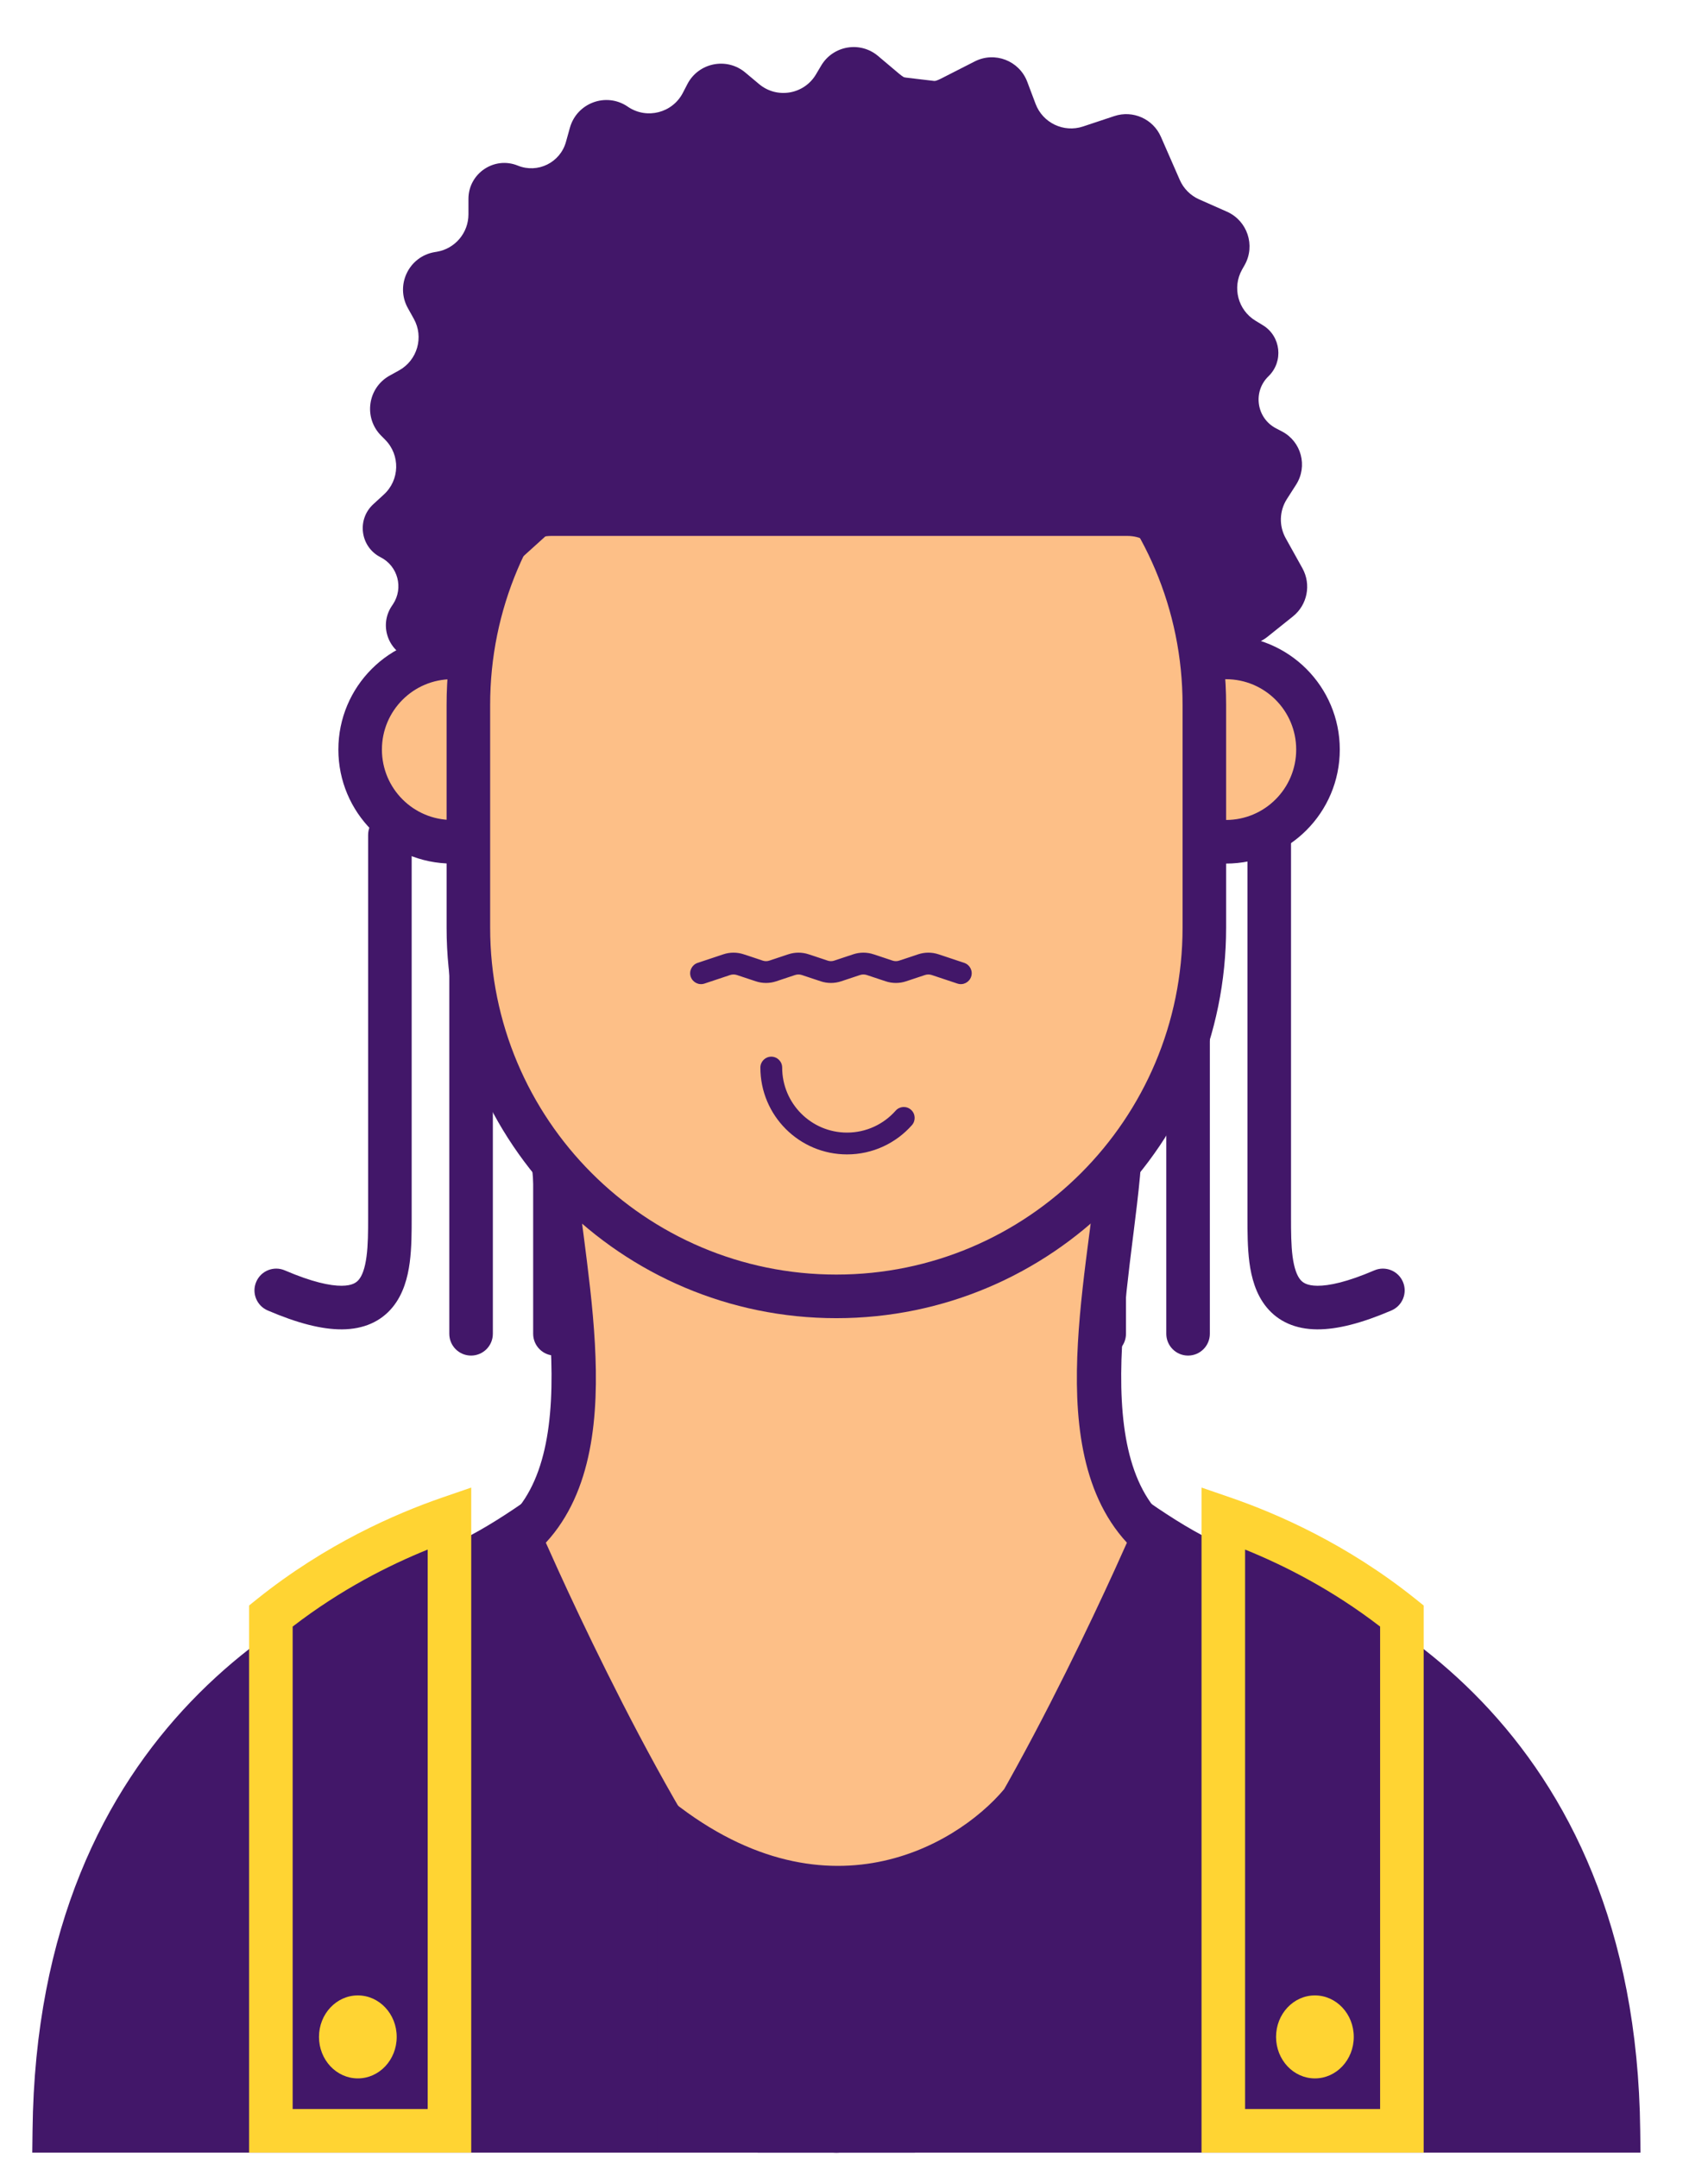 <svg width="38" height="48" viewBox="0 0 38 48" fill="none" xmlns="http://www.w3.org/2000/svg">
<g clip-path="url(#clip0_20_41064)">
<path fill-rule="evenodd" clip-rule="evenodd" d="M8.675 18.088C8.942 18.088 9.159 18.305 9.159 18.573L9.159 27.091C9.159 27.397 9.159 27.752 9.116 28.081C9.072 28.411 8.976 28.784 8.733 29.079C8.469 29.4 8.087 29.566 7.612 29.57C7.159 29.573 6.614 29.432 5.955 29.149C5.709 29.043 5.595 28.758 5.701 28.512C5.806 28.266 6.091 28.152 6.337 28.258C6.943 28.518 7.345 28.602 7.604 28.6C7.84 28.598 7.932 28.527 7.984 28.463C8.057 28.375 8.119 28.216 8.154 27.953C8.189 27.694 8.19 27.399 8.19 27.075V18.573C8.19 18.305 8.407 18.088 8.675 18.088ZM10.48 18.088C10.748 18.088 10.965 18.305 10.965 18.573V29.668C10.965 29.936 10.748 30.153 10.48 30.153C10.213 30.153 9.996 29.936 9.996 29.668V18.573C9.996 18.305 10.213 18.088 10.48 18.088ZM12.347 18.088C12.614 18.088 12.831 18.305 12.831 18.573V29.668C12.831 29.936 12.614 30.153 12.347 30.153C12.079 30.153 11.862 29.936 11.862 29.668V18.573C11.862 18.305 12.079 18.088 12.347 18.088ZM14.213 18.088C14.48 18.088 14.698 18.305 14.698 18.573V29.668C14.698 29.936 14.48 30.153 14.213 30.153C13.945 30.153 13.728 29.936 13.728 29.668V18.573C13.728 18.305 13.945 18.088 14.213 18.088ZM16.019 18.088C16.287 18.088 16.504 18.305 16.504 18.573V29.668C16.504 29.936 16.287 30.153 16.019 30.153C15.751 30.153 15.534 29.936 15.534 29.668V18.573C15.534 18.305 15.751 18.088 16.019 18.088Z" fill="#421769"/>
<path fill-rule="evenodd" clip-rule="evenodd" d="M20.894 18.088C21.162 18.088 21.379 18.305 21.379 18.573V29.668C21.379 29.936 21.162 30.153 20.894 30.153C20.626 30.153 20.409 29.936 20.409 29.668V18.573C20.409 18.305 20.626 18.088 20.894 18.088ZM22.7 18.088C22.968 18.088 23.185 18.305 23.185 18.573V29.668C23.185 29.936 22.968 30.153 22.7 30.153C22.432 30.153 22.215 29.936 22.215 29.668V18.573C22.215 18.305 22.432 18.088 22.7 18.088ZM24.566 18.088C24.834 18.088 25.051 18.305 25.051 18.573V29.668C25.051 29.936 24.834 30.153 24.566 30.153C24.299 30.153 24.081 29.936 24.081 29.668V18.573C24.081 18.305 24.299 18.088 24.566 18.088ZM26.432 18.088C26.7 18.088 26.917 18.305 26.917 18.573V29.668C26.917 29.936 26.7 30.153 26.432 30.153C26.165 30.153 25.948 29.936 25.948 29.668V18.573C25.948 18.305 26.165 18.088 26.432 18.088ZM28.238 18.088C28.506 18.088 28.723 18.305 28.723 18.573V27.075C28.723 27.399 28.724 27.694 28.758 27.953C28.794 28.216 28.856 28.375 28.929 28.463C28.981 28.527 29.073 28.598 29.309 28.6C29.568 28.602 29.97 28.518 30.576 28.258C30.822 28.152 31.107 28.266 31.212 28.512C31.318 28.758 31.204 29.043 30.958 29.149C30.299 29.432 29.753 29.573 29.301 29.57C28.826 29.566 28.444 29.4 28.18 29.079C27.937 28.784 27.841 28.411 27.797 28.081C27.754 27.752 27.754 27.397 27.754 27.091L27.754 18.573C27.754 18.305 27.971 18.088 28.238 18.088Z" fill="#421769"/>
<path d="M10.059 14.623H10.323H11.082V18.724H10.323H10.059C8.929 18.724 8.012 17.806 8.012 16.673C8.012 15.541 8.929 14.623 10.059 14.623Z" fill="#FDBF87"/>
<path fill-rule="evenodd" clip-rule="evenodd" d="M10.059 15.108C9.197 15.108 8.497 15.808 8.497 16.673C8.497 17.539 9.197 18.239 10.059 18.239H10.598V15.108H10.059ZM7.528 16.673C7.528 15.274 8.66 14.138 10.059 14.138H11.567V19.209H10.059C8.66 19.209 7.528 18.073 7.528 16.673Z" fill="#421769"/>
<path d="M27.276 14.623H27.012H26.253V18.724H27.012H27.276C28.407 18.724 29.323 17.806 29.323 16.673C29.323 15.541 28.407 14.623 27.276 14.623Z" fill="#FDBF87"/>
<path fill-rule="evenodd" clip-rule="evenodd" d="M25.768 14.138H27.276C28.675 14.138 29.808 15.274 29.808 16.673C29.808 18.073 28.675 19.209 27.276 19.209H25.768V14.138ZM26.737 15.108V18.239H27.276C28.138 18.239 28.838 17.539 28.838 16.673C28.838 15.808 28.138 15.108 27.276 15.108H26.737Z" fill="#421769"/>
<path d="M36.008 47.397C35.912 38.588 29.951 35.785 27.32 34.934C26.338 34.616 24.942 33.595 24.348 33.111L19.27 47.397H36.008Z" fill="#421769"/>
<path fill-rule="evenodd" clip-rule="evenodd" d="M24.121 32.3L24.654 32.735C24.939 32.968 25.423 33.333 25.953 33.678C26.491 34.029 27.042 34.334 27.47 34.472C28.827 34.912 31.058 35.858 32.965 37.846C34.882 39.844 36.443 42.866 36.492 47.392L36.498 47.882H18.583L24.121 32.3ZM24.581 33.904L19.957 46.912H35.511C35.363 42.905 33.942 40.265 32.265 38.517C30.51 36.688 28.445 35.807 27.171 35.395C26.617 35.216 25.979 34.852 25.424 34.491C25.12 34.293 24.831 34.089 24.581 33.904Z" fill="#421769"/>
<path d="M31.19 35.945C29.716 34.765 28.227 34.117 27.216 33.769V47.397H28.266H31.19V35.945Z" fill="#421769"/>
<path fill-rule="evenodd" clip-rule="evenodd" d="M26.732 33.089L27.375 33.31C28.42 33.671 29.963 34.342 31.492 35.566L31.674 35.712V47.882H26.732V33.089ZM27.701 34.468V46.912H30.705V36.181C29.634 35.356 28.564 34.817 27.701 34.468Z" fill="#FFD433"/>
<path d="M29.254 46.231C29.732 46.231 30.119 45.818 30.119 45.308C30.119 44.798 29.732 44.385 29.254 44.385C28.777 44.385 28.39 44.798 28.39 45.308C28.39 45.818 28.777 46.231 29.254 46.231Z" fill="#FFD433"/>
<path d="M18.548 25.206H25.029C24.361 27.437 23.544 32.32 25.772 34.229C25.772 34.229 22.802 39.557 20.997 42.903C20.39 44.027 20.024 46.433 19.511 47.397C18.789 47.397 18.548 47.397 18.548 47.397V42.903V25.206Z" fill="#FDBF87"/>
<path fill-rule="evenodd" clip-rule="evenodd" d="M24.397 26.076C24.361 26.458 24.309 26.875 24.252 27.322C24.245 27.372 24.238 27.422 24.232 27.473C24.133 28.236 24.026 29.066 23.981 29.884C23.893 31.466 24.022 33.178 25.072 34.315C25.003 34.47 24.909 34.68 24.793 34.934C24.53 35.509 24.157 36.307 23.713 37.198C22.823 38.987 21.665 41.122 20.568 42.585C19.947 43.413 19.665 44.651 19.528 45.61C19.457 46.102 19.422 46.546 19.405 46.867C19.404 46.883 19.403 46.898 19.403 46.912H18.548V47.882H20.357L20.357 47.397L20.357 47.397L20.357 47.396L20.357 47.391C20.357 47.386 20.357 47.378 20.357 47.368C20.357 47.347 20.358 47.315 20.359 47.274C20.361 47.191 20.365 47.07 20.373 46.92C20.39 46.62 20.422 46.205 20.488 45.747C20.622 44.807 20.881 43.784 21.344 43.167C22.497 41.629 23.687 39.427 24.581 37.63C25.03 36.727 25.409 35.919 25.675 35.337C25.808 35.046 25.913 34.811 25.985 34.648C26.021 34.567 26.049 34.504 26.067 34.461C26.077 34.439 26.084 34.423 26.089 34.412L26.096 34.394C26.096 34.394 26.096 34.394 25.651 34.202L26.096 34.394L26.236 34.069L25.97 33.837C25.08 33.061 24.874 31.64 24.964 29.926C25.006 29.128 25.108 28.313 25.205 27.533C25.21 27.496 25.214 27.459 25.219 27.423C25.273 26.99 25.326 26.563 25.363 26.162C25.394 25.823 25.414 25.502 25.414 25.206H24.444C24.444 25.466 24.426 25.758 24.397 26.076Z" fill="#421769"/>
<path d="M1.208 47.397C1.304 38.588 7.264 35.785 9.895 34.934C10.877 34.616 12.274 33.595 12.868 33.111L17.946 47.397H1.208Z" fill="#421769"/>
<path fill-rule="evenodd" clip-rule="evenodd" d="M13.094 32.3L18.633 47.882H0.718L0.724 47.392C0.773 42.866 2.334 39.844 4.251 37.846C6.158 35.858 8.389 34.912 9.746 34.472C10.174 34.334 10.725 34.029 11.263 33.678C11.793 33.333 12.277 32.968 12.562 32.735L13.094 32.3ZM11.792 34.491C11.237 34.852 10.599 35.216 10.045 35.395C8.771 35.807 6.706 36.688 4.951 38.517C3.274 40.265 1.853 42.905 1.705 46.912H17.259L12.635 33.904C12.385 34.089 12.096 34.293 11.792 34.491Z" fill="#421769"/>
<path d="M6.026 35.945C7.5 34.765 8.989 34.117 9.999 33.769V47.397H8.95H6.026V35.945Z" fill="#421769"/>
<path fill-rule="evenodd" clip-rule="evenodd" d="M10.484 33.089V47.882H5.542V35.712L5.723 35.566C7.253 34.342 8.796 33.671 9.841 33.31L10.484 33.089ZM6.511 36.181V46.912H9.515V34.468C8.652 34.817 7.582 35.356 6.511 36.181Z" fill="#FFD433"/>
<path d="M7.961 46.231C7.484 46.231 7.097 45.818 7.097 45.308C7.097 44.798 7.484 44.385 7.961 44.385C8.439 44.385 8.826 44.798 8.826 45.308C8.826 45.818 8.439 46.231 7.961 46.231Z" fill="#FFD433"/>
<path d="M18.668 25.206H12.187C12.855 27.437 13.672 32.32 11.444 34.229C11.444 34.229 14.414 39.557 16.219 42.903C16.826 44.027 17.192 46.433 17.705 47.397C18.427 47.397 18.668 47.397 18.668 47.397V42.903V25.206Z" fill="#FDBF87"/>
<path fill-rule="evenodd" clip-rule="evenodd" d="M11.854 26.162C11.89 26.563 11.943 26.99 11.997 27.423C12.002 27.459 12.006 27.496 12.011 27.533C12.108 28.313 12.21 29.128 12.252 29.926C12.341 31.64 12.136 33.061 11.246 33.837L10.979 34.069L11.12 34.394L11.565 34.202C11.12 34.394 11.12 34.394 11.12 34.394L11.127 34.412C11.132 34.423 11.139 34.439 11.148 34.461C11.167 34.504 11.195 34.567 11.231 34.648C11.303 34.811 11.408 35.046 11.541 35.337C11.807 35.919 12.185 36.727 12.635 37.63C13.529 39.427 14.719 41.629 15.872 43.167C16.335 43.784 16.594 44.807 16.728 45.747C16.794 46.205 16.826 46.62 16.843 46.92C16.851 47.07 16.855 47.191 16.857 47.274C16.858 47.315 16.859 47.347 16.859 47.368C16.859 47.378 16.859 47.386 16.859 47.391L16.859 47.396L16.859 47.397V47.882H18.668V46.912H17.813C17.812 46.898 17.812 46.883 17.811 46.867C17.793 46.546 17.758 46.102 17.688 45.61C17.552 44.651 17.269 43.413 16.648 42.585C15.551 41.122 14.393 38.987 13.503 37.198C13.059 36.307 12.685 35.509 12.423 34.934C12.307 34.68 12.213 34.47 12.144 34.315C13.194 33.178 13.323 31.466 13.235 29.884C13.19 29.066 13.082 28.236 12.984 27.473C12.977 27.422 12.971 27.372 12.964 27.322C12.907 26.875 12.855 26.458 12.819 26.076C12.79 25.758 12.772 25.466 12.772 25.206H11.802C11.802 25.502 11.822 25.824 11.854 26.162Z" fill="#421769"/>
<path d="M26.794 20.635V15.678C26.794 11.149 23.129 7.477 18.607 7.477C14.086 7.477 10.42 11.149 10.42 15.678V20.635C10.42 25.164 14.086 28.836 18.607 28.836C23.129 28.836 26.794 25.164 26.794 20.635Z" fill="#FDBF87"/>
<path fill-rule="evenodd" clip-rule="evenodd" d="M9.936 15.678C9.936 10.882 13.817 6.993 18.607 6.993C23.397 6.993 27.279 10.882 27.279 15.678V20.635C27.279 25.431 23.397 29.321 18.607 29.321C13.817 29.321 9.936 25.431 9.936 20.635V15.678ZM18.607 7.962C14.354 7.962 10.905 11.416 10.905 15.678V20.635C10.905 24.897 14.354 28.351 18.607 28.351C22.86 28.351 26.31 24.897 26.31 20.635V15.678C26.31 11.416 22.86 7.962 18.607 7.962Z" fill="#421769"/>
<path fill-rule="evenodd" clip-rule="evenodd" d="M17.16 23.504C17.294 23.504 17.402 23.613 17.402 23.747C17.402 24.546 18.049 25.193 18.845 25.193C19.275 25.193 19.661 25.005 19.926 24.706C20.014 24.605 20.168 24.596 20.268 24.685C20.368 24.773 20.377 24.927 20.289 25.027C19.936 25.426 19.42 25.678 18.845 25.678C17.78 25.678 16.917 24.813 16.917 23.747C16.917 23.613 17.026 23.504 17.16 23.504Z" fill="#421769"/>
<path fill-rule="evenodd" clip-rule="evenodd" d="M16.395 21.688C16.346 21.672 16.293 21.672 16.244 21.688L15.674 21.878C15.547 21.921 15.41 21.852 15.367 21.725C15.325 21.598 15.394 21.461 15.521 21.418L16.091 21.228C16.091 21.228 16.091 21.228 16.091 21.228C16.239 21.178 16.4 21.178 16.549 21.228C16.549 21.228 16.549 21.228 16.549 21.228C16.549 21.228 16.549 21.228 16.549 21.228L16.967 21.367C17.016 21.384 17.069 21.384 17.118 21.367L17.535 21.228C17.535 21.228 17.535 21.228 17.535 21.228C17.535 21.228 17.536 21.228 17.536 21.228C17.684 21.178 17.845 21.178 17.994 21.228C17.994 21.228 17.994 21.228 17.994 21.228C17.994 21.228 17.994 21.228 17.994 21.228L18.412 21.367C18.46 21.384 18.514 21.384 18.562 21.367L18.98 21.228C18.98 21.228 18.98 21.228 18.98 21.228C19.129 21.178 19.29 21.178 19.438 21.228C19.438 21.228 19.439 21.228 19.439 21.228L19.856 21.367C19.905 21.384 19.958 21.384 20.007 21.367L20.425 21.228C20.425 21.228 20.425 21.228 20.425 21.228C20.574 21.178 20.735 21.178 20.883 21.228L21.453 21.418C21.58 21.461 21.649 21.598 21.606 21.725C21.564 21.852 21.427 21.921 21.3 21.878L20.73 21.688C20.681 21.672 20.628 21.672 20.579 21.688L20.161 21.827C20.161 21.827 20.161 21.827 20.161 21.827C20.012 21.877 19.851 21.877 19.703 21.827C19.703 21.827 19.703 21.827 19.703 21.827L19.285 21.688C19.236 21.672 19.183 21.672 19.134 21.688L18.716 21.827C18.567 21.877 18.407 21.877 18.258 21.827L17.84 21.688C17.791 21.672 17.738 21.672 17.689 21.688L17.271 21.827C17.271 21.827 17.271 21.827 17.271 21.827C17.271 21.827 17.271 21.827 17.271 21.827C17.123 21.877 16.962 21.877 16.813 21.827C16.813 21.827 16.813 21.827 16.813 21.827C16.813 21.827 16.813 21.827 16.813 21.827L16.395 21.688Z" fill="#421769"/>
<path d="M11.563 12.29L10.168 14.342C9.967 14.637 9.603 14.774 9.258 14.684L9.162 14.659C8.651 14.525 8.422 13.927 8.713 13.485L8.744 13.439C8.982 13.078 8.852 12.59 8.467 12.395C8.015 12.166 7.932 11.555 8.307 11.214L8.539 11.001C8.894 10.678 8.908 10.123 8.57 9.782L8.478 9.689C8.084 9.291 8.179 8.626 8.669 8.355L8.877 8.24C9.286 8.014 9.434 7.498 9.206 7.09L9.074 6.853C8.791 6.345 9.093 5.709 9.665 5.609L9.724 5.599C10.127 5.529 10.422 5.178 10.422 4.768V4.425C10.422 3.857 10.996 3.47 11.521 3.684C11.963 3.863 12.462 3.618 12.591 3.158L12.679 2.842C12.834 2.29 13.481 2.049 13.957 2.366L13.977 2.38C14.395 2.658 14.961 2.511 15.192 2.066L15.293 1.871C15.541 1.393 16.168 1.267 16.581 1.613L16.889 1.871C17.288 2.205 17.891 2.101 18.155 1.653L18.268 1.462C18.533 1.012 19.138 0.909 19.536 1.246L20.007 1.643C20.266 1.862 20.631 1.904 20.933 1.75L21.685 1.367C22.132 1.138 22.678 1.35 22.855 1.82L23.04 2.311C23.2 2.734 23.665 2.956 24.094 2.814L24.792 2.582C25.205 2.445 25.655 2.645 25.829 3.045L26.247 4C26.331 4.194 26.485 4.348 26.677 4.434L27.298 4.709C27.752 4.911 27.935 5.46 27.692 5.894L27.633 5.998C27.411 6.395 27.543 6.897 27.931 7.133L28.095 7.233C28.499 7.478 28.561 8.04 28.222 8.369C27.868 8.71 27.952 9.299 28.388 9.527L28.522 9.597C28.953 9.822 29.098 10.368 28.837 10.779L28.629 11.104C28.463 11.366 28.453 11.697 28.603 11.969L28.977 12.641C29.176 13.002 29.087 13.454 28.766 13.711L28.2 14.164C27.821 14.467 27.266 14.388 26.986 13.992L25.773 12.277C25.615 12.053 25.359 11.921 25.085 11.921H12.26C11.981 11.921 11.72 12.059 11.563 12.29Z" fill="#421769"/>
<path fill-rule="evenodd" clip-rule="evenodd" d="M9.285 14.19L9.285 14.19L9.162 14.659L9.285 14.19ZM22.402 1.992C22.326 1.791 22.094 1.702 21.905 1.798L21.153 2.182C20.677 2.424 20.103 2.358 19.695 2.014C19.695 2.014 19.695 2.014 19.695 2.014L19.224 1.616M22.402 1.992L22.587 2.482L22.402 1.992ZM22.587 2.482C22.838 3.148 23.57 3.498 24.246 3.274L24.945 3.042C24.945 3.042 24.945 3.042 24.945 3.042C25.12 2.984 25.311 3.069 25.385 3.239C25.385 3.239 25.385 3.239 25.385 3.239L25.802 4.195L25.802 4.195C25.936 4.499 26.177 4.742 26.481 4.877L27.101 5.153C27.294 5.238 27.372 5.472 27.269 5.657L27.21 5.761C27.21 5.761 27.21 5.761 27.21 5.761C26.861 6.386 27.068 7.176 27.68 7.548C27.68 7.548 27.68 7.548 27.68 7.548L27.843 7.647C27.976 7.728 27.996 7.912 27.885 8.02C27.293 8.591 27.434 9.575 28.163 9.956L28.297 10.026C28.476 10.12 28.537 10.347 28.428 10.518C28.428 10.518 28.428 10.518 28.428 10.518L28.221 10.844C27.958 11.255 27.943 11.777 28.179 12.204L28.553 12.876C28.638 13.03 28.6 13.223 28.463 13.332L27.897 13.785C27.736 13.914 27.501 13.881 27.382 13.712L26.169 11.997C25.92 11.645 25.516 11.436 25.085 11.436H12.26C11.82 11.436 11.41 11.654 11.162 12.017C11.162 12.017 11.162 12.017 11.162 12.017L9.767 14.07" fill="#421769"/>
<path d="M14.634 39.799C18.198 42.886 21.256 41.086 22.34 39.799V47.879H14.634V39.799Z" fill="#421769"/>
</g>
<defs>
<clipPath id="clip0_20_41064">
<rect width="36.962" height="48" fill="white" transform="translate(0.066)"/>
</clipPath>
</defs>
</svg>
